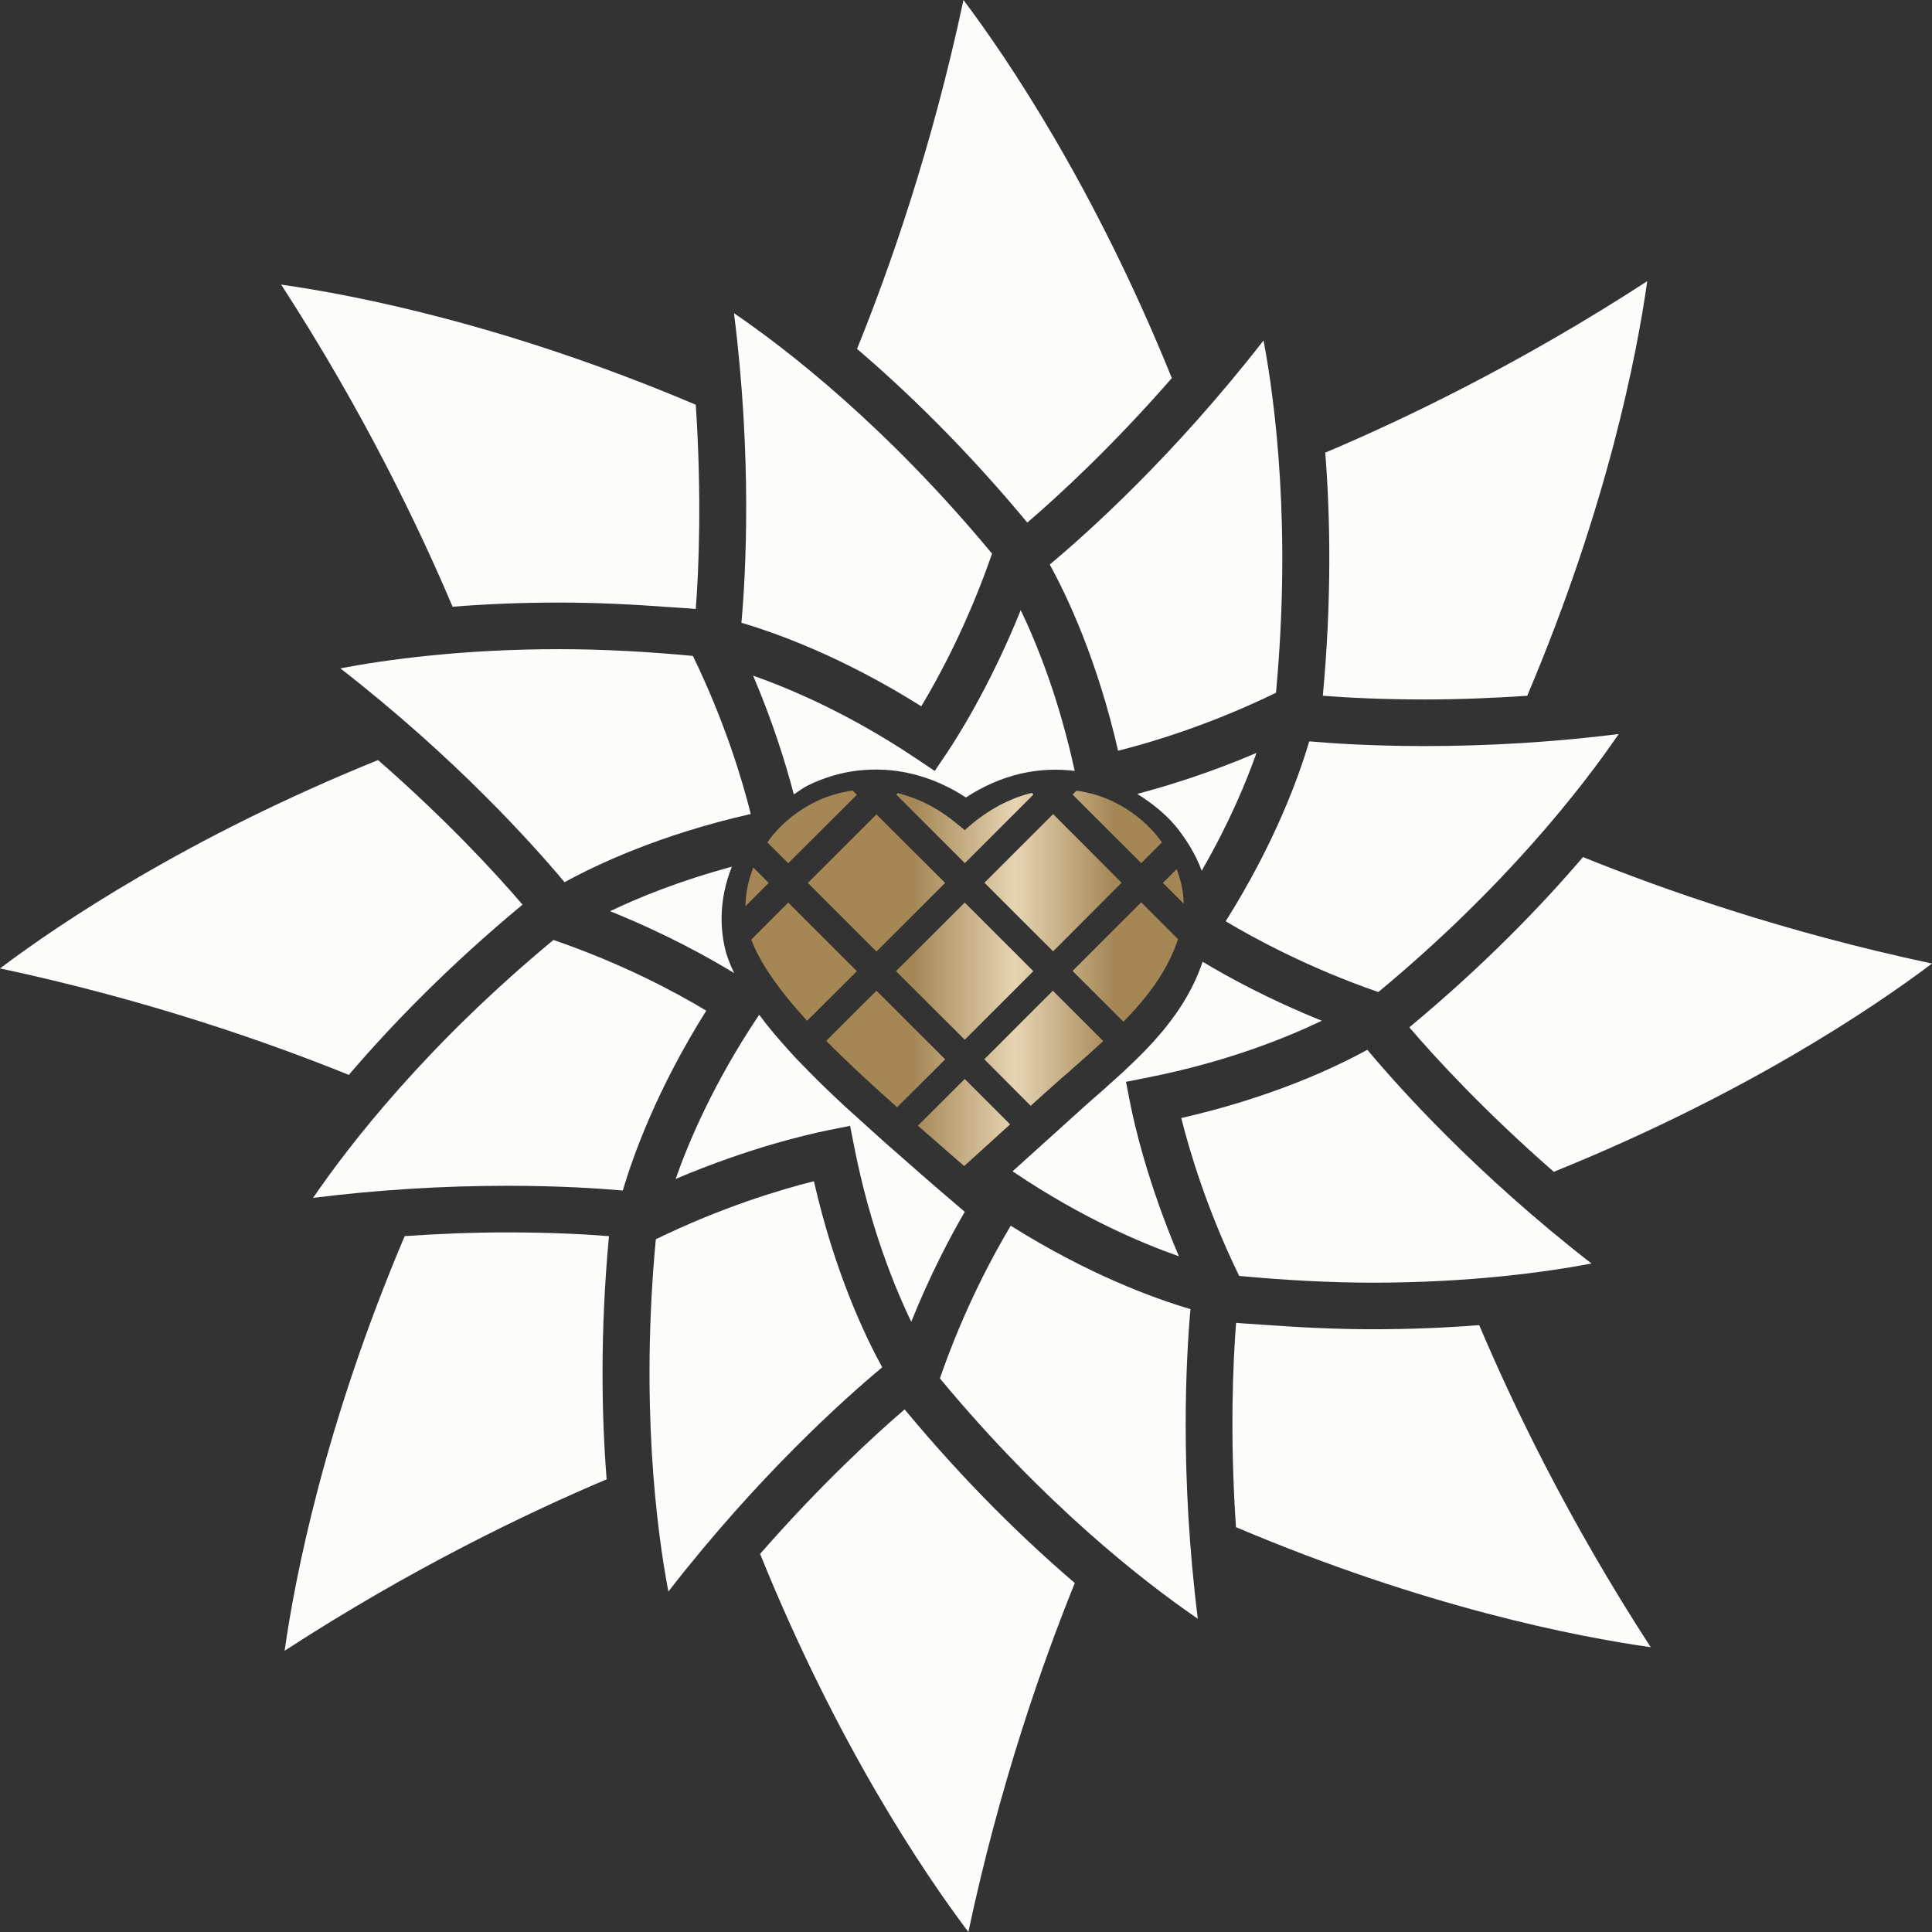 <svg width="134" height="134" viewBox="0 0 134 134" fill="none" xmlns="http://www.w3.org/2000/svg">
<rect x="0" y="0" width="134" height="134" fill="#333333" stroke="none"/>
<path d="M109.794 59.444C106.826 62.917 102.863 67.01 97.748 71.253C99.553 73.364 102.985 77.1 107.769 81.274C120.993 75.928 129.882 69.93 134 66.83C123.692 64.637 115.281 61.669 109.794 59.444Z" fill="#FCFCFA"/>
<path d="M59.442 24.199C62.915 27.167 67.008 31.13 71.251 36.245C73.362 34.44 77.098 31.01 81.276 26.224C75.934 13.026 69.925 4.125 66.825 -4.4922e-06C64.632 10.309 61.666 18.718 59.442 24.199Z" fill="#FCFCFA"/>
<path d="M102.597 91.909C100.394 92.082 97.934 92.194 95.214 92.194C92.714 92.194 90.172 92.071 87.626 91.882L87.632 91.89L87.565 91.877C86.953 91.831 86.344 91.807 85.733 91.751C85.514 94.519 85.296 99.58 85.724 105.921C98.833 111.481 109.379 113.527 114.489 114.246C108.751 105.412 104.9 97.358 102.597 91.909Z" fill="#FCFCFA"/>
<path d="M91.918 31.394C92.273 35.947 92.365 41.643 91.749 48.256C93.338 48.38 95.772 48.514 98.808 48.514C101.186 48.514 103.56 48.417 105.925 48.258C111.492 35.13 113.53 24.604 114.25 19.502C105.416 25.239 97.367 29.089 91.918 31.394Z" fill="#FCFCFA"/>
<path d="M42.075 102.603C41.717 98.048 41.622 92.349 42.237 85.737C40.659 85.611 38.232 85.476 35.191 85.476C32.809 85.476 30.437 85.572 28.068 85.734C22.512 98.84 20.463 109.383 19.741 114.493C28.556 108.766 36.615 104.915 42.075 102.603Z" fill="#FCFCFA"/>
<path d="M31.39 42.081C33.599 41.906 36.066 41.793 38.792 41.793C41.289 41.793 43.83 41.914 46.375 42.105H46.383C47.008 42.152 47.635 42.178 48.257 42.237C48.462 39.622 48.685 34.496 48.257 28.072C35.15 22.512 24.611 20.463 19.501 19.741C25.225 28.56 29.079 36.622 31.39 42.081Z" fill="#FCFCFA"/>
<path d="M24.193 74.553C27.161 71.08 31.126 66.987 36.241 62.744C34.431 60.627 30.997 56.886 26.221 52.717C13.02 58.061 4.121 64.064 0 67.167C10.259 69.352 18.69 72.325 24.193 74.553Z" fill="#FCFCFA"/>
<path d="M67.164 133.997C69.354 123.698 72.325 115.283 74.547 109.796C71.076 106.828 66.984 102.865 62.744 97.754C60.749 99.459 56.959 102.927 52.719 107.776C58.065 120.993 64.064 129.885 67.164 133.997Z" fill="#FCFCFA"/>
<path d="M110.385 87.636C102.374 81.411 97.019 75.421 94.836 72.811C92.635 74.018 88.258 76.103 81.93 77.544C82.486 79.768 83.705 83.897 85.947 88.495C89.055 88.786 92.169 88.964 95.215 88.964C102 88.964 107.244 88.228 110.385 87.636Z" fill="#FCFCFA"/>
<path d="M87.638 23.61C81.408 31.62 75.417 36.975 72.81 39.154C74.014 41.355 76.099 45.734 77.548 52.069C79.853 51.493 83.94 50.27 88.499 48.048C89.558 36.744 88.473 28.049 87.638 23.61Z" fill="#FCFCFA"/>
<path d="M23.604 46.355C31.598 52.567 36.971 58.575 39.156 61.188C41.362 59.979 45.741 57.894 52.071 56.455C51.5 54.156 50.285 50.074 48.057 45.493C44.947 45.202 41.839 45.025 38.789 45.025C31.997 45.025 26.745 45.76 23.604 46.355Z" fill="#FCFCFA"/>
<path d="M112.27 50.911C107.835 51.466 103.32 51.746 98.808 51.746C95.191 51.746 92.4 51.561 90.804 51.42C90.092 53.847 88.443 58.443 85.011 63.897C86.987 65.079 90.776 67.142 95.598 68.807C104.343 61.559 109.722 54.641 112.27 50.911Z" fill="#FCFCFA"/>
<path d="M21.716 83.082C26.155 82.528 30.672 82.244 35.189 82.244C38.831 82.244 41.613 82.432 43.197 82.573C43.914 80.143 45.562 75.548 48.985 70.099C46.959 68.876 43.219 66.851 38.386 65.194C29.622 72.456 24.257 79.357 21.716 83.082Z" fill="#FCFCFA"/>
<path d="M46.356 110.389C52.6 102.346 58.584 97.004 61.188 94.834C59.982 92.633 57.895 88.253 56.451 81.929C54.159 82.498 50.083 83.715 45.485 85.953C44.429 97.282 45.518 105.958 46.356 110.389Z" fill="#FCFCFA"/>
<path d="M82.568 90.798C80.141 90.084 75.546 88.436 70.103 85.013C68.92 86.984 66.857 90.774 65.19 95.603C72.436 104.346 79.347 109.722 83.077 112.271C81.819 102.229 82.266 94.203 82.568 90.798Z" fill="#FCFCFA"/>
<path d="M51.424 43.195C53.846 43.905 58.443 45.557 63.898 48.988C65.075 47.035 67.127 43.27 68.806 38.4C61.541 29.63 54.638 24.265 50.909 21.722C52.173 31.785 51.728 39.801 51.424 43.195Z" fill="#FCFCFA"/>
<path d="M78.874 55.063C79.853 55.677 80.772 56.393 81.513 57.269C81.696 57.479 81.853 57.695 82.017 57.928C82.575 58.707 83.008 59.498 83.307 60.291C83.321 60.321 83.332 60.369 83.343 60.401C85.238 57.118 86.431 54.261 87.145 52.223C83.79 53.654 80.864 54.541 78.874 55.063Z" fill="#FCFCFA"/>
<path d="M64.833 53.472L63.492 52.575C58.942 49.535 54.894 47.797 52.236 46.862C53.655 50.202 54.539 53.111 55.056 55.096C55.392 54.881 55.711 54.638 56.061 54.462C57.114 53.949 58.226 53.611 59.368 53.461C60.717 53.299 61.962 53.361 63.276 53.679C64.572 53.994 65.819 54.541 66.993 55.311C68.178 54.533 69.437 53.983 70.748 53.669C72.074 53.359 73.326 53.321 74.538 53.466C73.469 48.521 71.95 44.721 70.797 42.318C68.629 47.694 66.261 51.349 65.733 52.133L64.833 53.472Z" fill="#FCFCFA"/>
<path d="M57.371 78.406L58.96 78.085L59.275 79.674C60.345 85.046 61.982 89.137 63.203 91.677C64.509 88.429 65.888 85.816 66.914 84.049L65.215 82.597C64.623 82.091 63.494 81.107 62.176 79.941C61.867 79.677 61.52 79.368 61.167 79.052L58.618 76.753C57.692 75.895 56.843 75.077 56.073 74.29C55.615 73.825 55.158 73.359 54.748 72.897C54.409 72.518 54.078 72.149 53.768 71.785C53.361 71.304 52.992 70.838 52.656 70.382L52.574 70.504C49.536 75.053 47.795 79.109 46.861 81.77C51.95 79.604 56.062 78.673 57.371 78.406Z" fill="#FCFCFA"/>
<path d="M91.68 70.797C88.005 69.319 85.155 67.753 83.412 66.706C82.672 68.9 81.344 70.918 79.236 73.054C78.793 73.498 78.331 73.948 77.843 74.4C77.059 75.12 76.222 75.855 75.333 76.633L70.231 81.239L70.504 81.423C75.055 84.464 79.106 86.2 81.767 87.135C79.591 82.032 78.669 77.926 78.408 76.62L78.094 75.033L79.678 74.719C85.05 73.652 89.139 72.014 91.68 70.797Z" fill="#FCFCFA"/>
<path d="M50.762 60.113C47.11 61.097 44.255 62.268 42.313 63.199C46.226 64.773 49.218 66.454 50.921 67.493C50.805 67.24 50.683 66.987 50.593 66.74C50.493 66.488 50.428 66.311 50.379 66.144C50.151 65.333 50.043 64.493 50.048 63.631C50.061 62.454 50.296 61.282 50.749 60.145C50.751 60.135 50.76 60.126 50.762 60.113Z" fill="#FCFCFA"/>
<path d="M56.512 55.633C55.422 56.169 54.434 56.945 53.642 57.871L53.221 58.425L54.669 59.87L59.433 55.127L59.139 54.832C58.236 54.96 57.348 55.216 56.512 55.633ZM74.391 55.108L79.154 59.867L80.589 58.433L80.196 57.908C79.403 56.968 78.405 56.184 77.308 55.648C76.463 55.223 75.571 54.964 74.661 54.841L74.391 55.108ZM67.336 57.205L66.912 57.576L66.459 57.205C64.963 55.947 63.512 55.314 62.26 55.008L62.16 55.108L66.919 59.867L71.68 55.108L71.57 54.99C70.312 55.295 68.847 55.943 67.336 57.205M68.278 61.224L73.042 65.983L77.794 61.224L73.042 56.465L68.278 61.224ZM56.03 61.237L60.789 65.998L65.552 61.237L60.789 56.486L56.03 61.237ZM51.703 62.854L53.314 61.237L52.25 60.169C51.901 61.052 51.714 61.951 51.703 62.854ZM80.658 61.237L82.1 62.677C82.089 62.162 82.024 61.638 81.883 61.124C81.806 60.838 81.722 60.558 81.61 60.282L80.658 61.237ZM74.391 67.343L77.916 70.864C79.668 69.081 80.991 67.293 81.707 65.137L79.154 62.583L74.391 67.343ZM62.142 67.358L66.912 72.113L71.672 67.358L66.912 62.601L62.142 67.358ZM52.109 65.167C52.569 66.429 53.494 67.896 54.98 69.667C55.292 70.026 55.631 70.415 55.98 70.801L59.433 67.358L54.669 62.601L52.109 65.167ZM68.268 73.469L71.487 76.696C72.395 75.876 73.218 75.139 73.722 74.696L73.91 74.542C74.826 73.732 75.704 72.962 76.518 72.206L73.024 68.713L68.268 73.469ZM57.307 72.191C58.099 72.994 58.968 73.828 59.908 74.703C60.662 75.396 61.456 76.114 62.222 76.8L65.552 73.48V73.469L60.789 68.713L57.307 72.191ZM63.663 78.077C65.052 79.293 66.246 80.335 66.873 80.876C67.403 80.398 69.926 78.101 70.059 77.984L66.912 74.836L63.663 78.077Z" fill="url(#paint0_linear_1157_5394)"/>
<defs>
<linearGradient id="paint0_linear_1157_5394" x1="51.703" y1="80.876" x2="82.1" y2="80.876" gradientUnits="userSpaceOnUse">
<stop stop-color="#A58756"/>
<stop offset="0.383" stop-color="#A58756"/>
<stop offset="0.616" stop-color="#E6D4B3"/>
<stop offset="0.84" stop-color="#A58756"/>
<stop offset="1" stop-color="#A58756"/>
</linearGradient>
</defs>
</svg>
